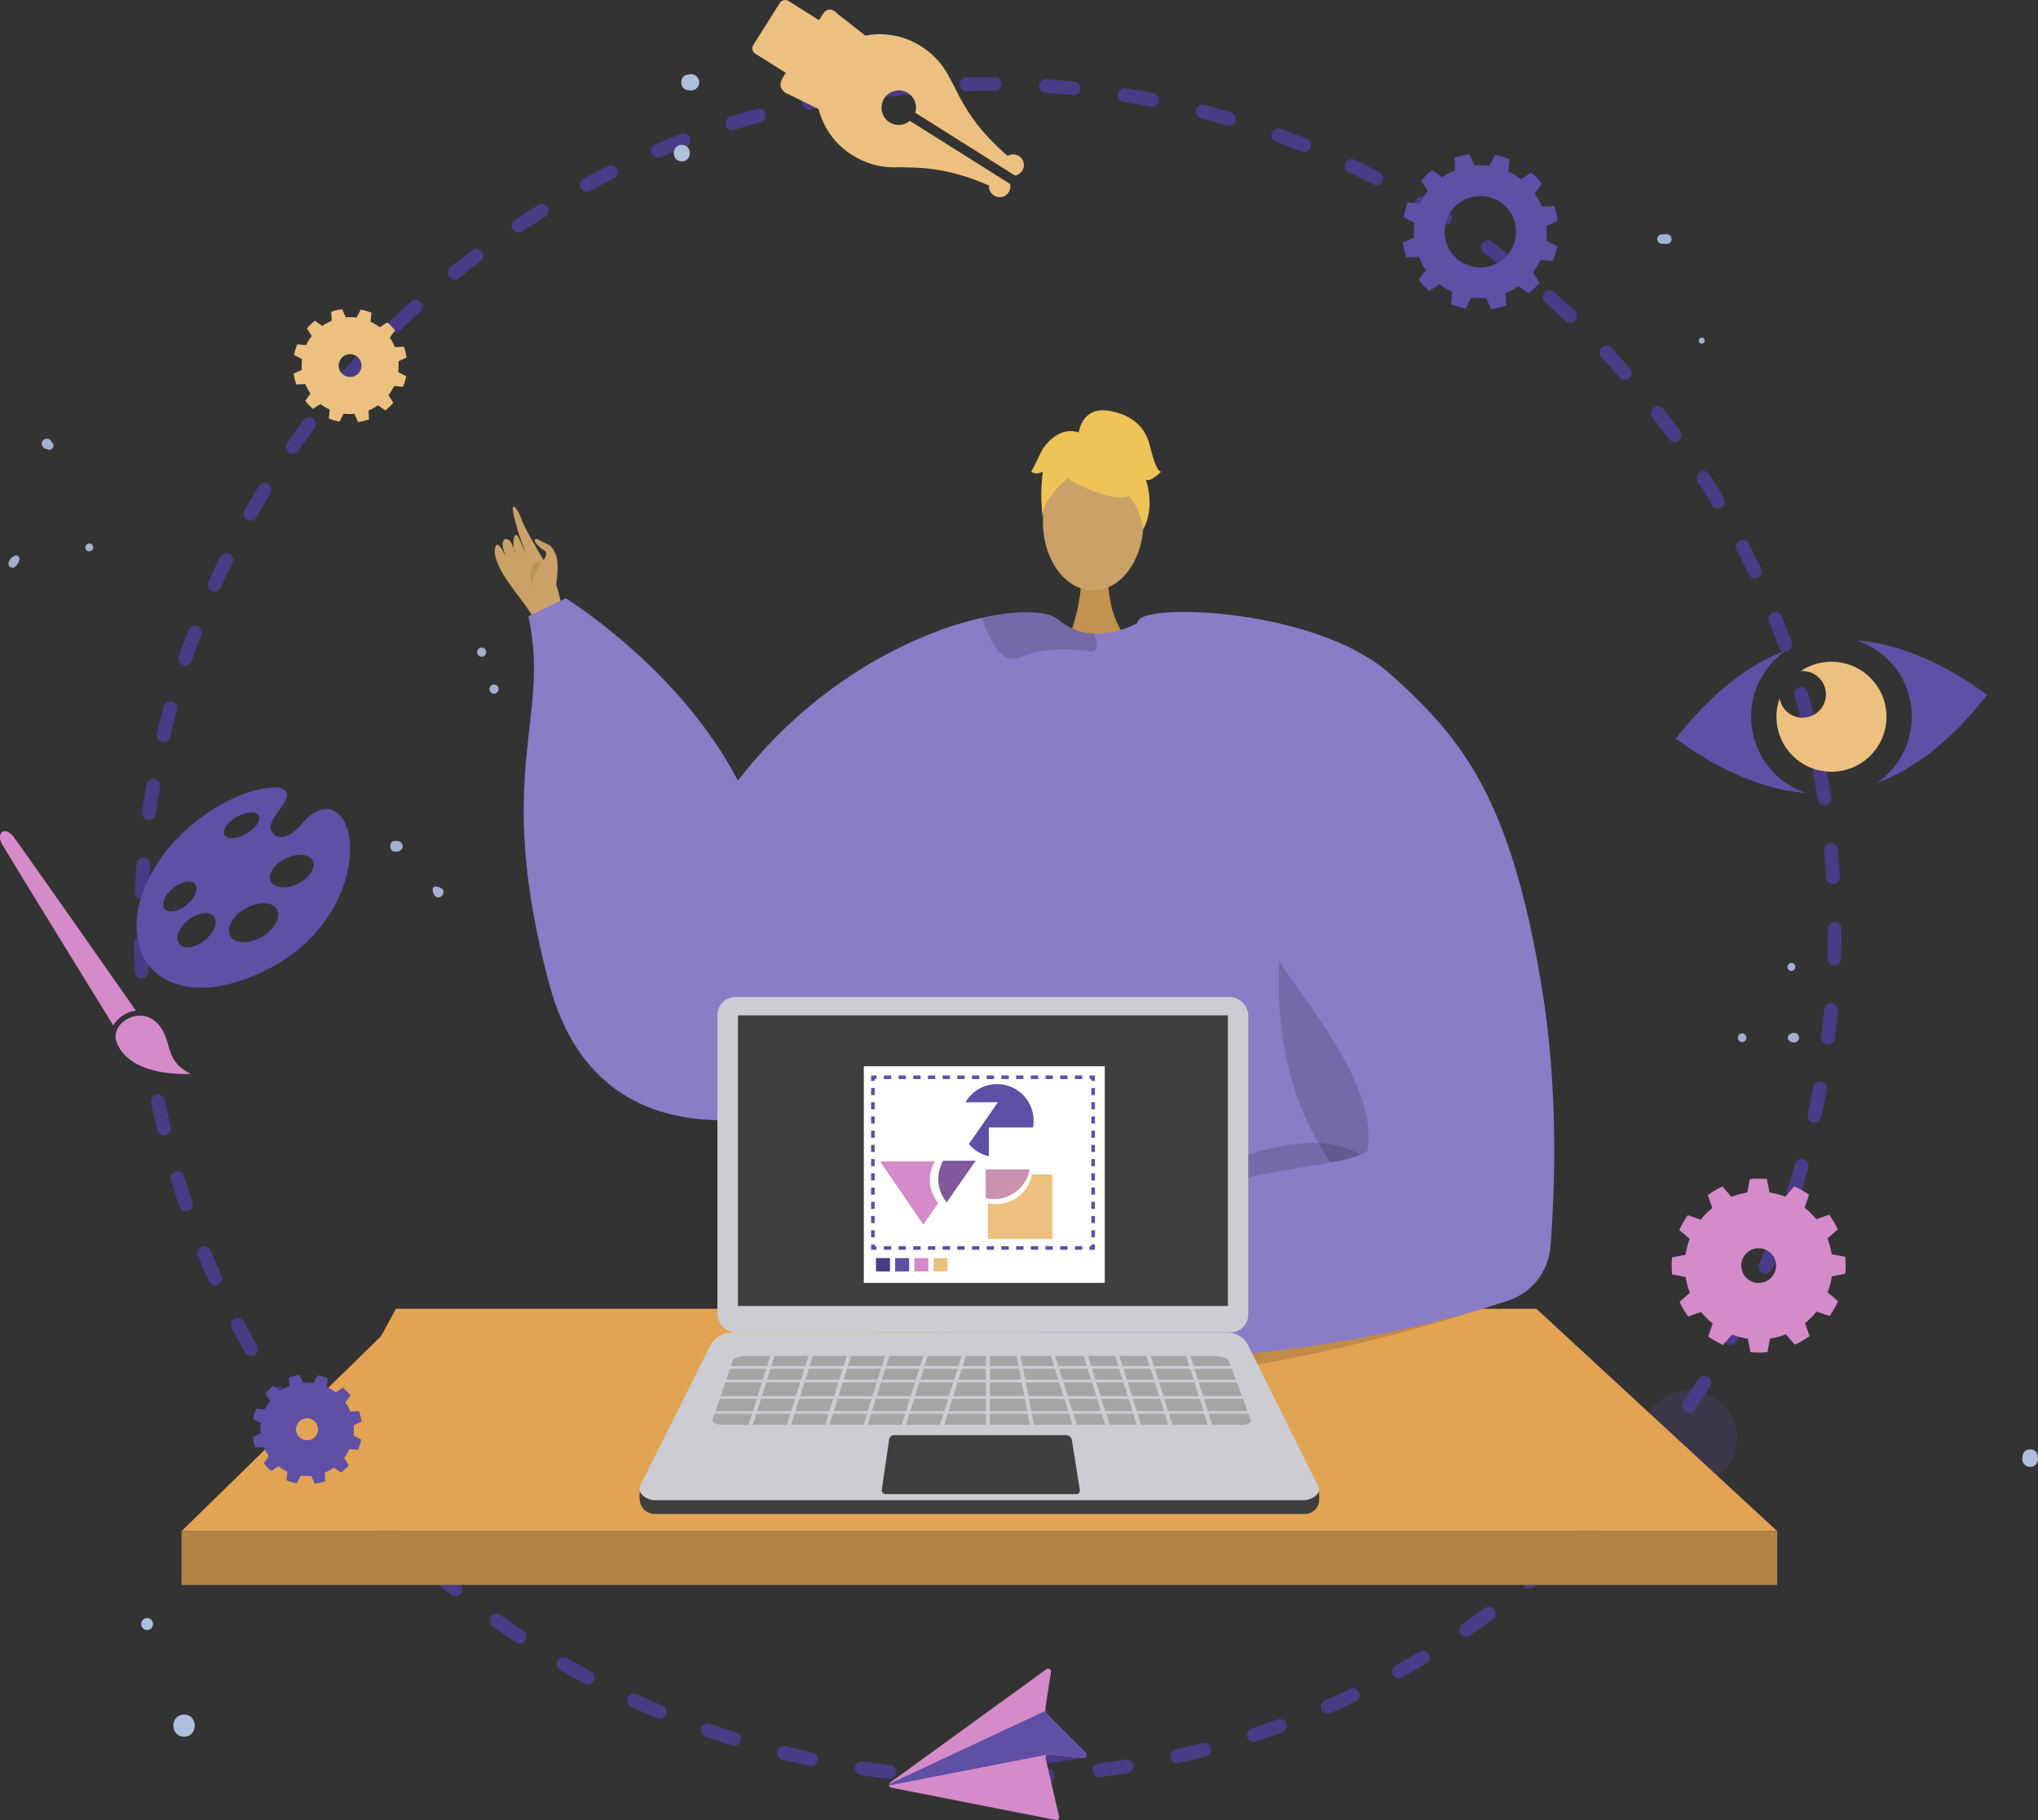<svg xmlns="http://www.w3.org/2000/svg" width="491.726" height="439.22" viewBox="0 0 491.726 439.22"><rect x="0" y="0" width="491.726" height="439.22" fill="#333333" stroke="none"/><defs><style>.a,.d,.g{fill:#5f4fa7;}.a{opacity:0.2;}.b{fill:#493b86;}.c,.f{fill:#d58bca;}.c,.d,.e,.h,.i{fill-rule:evenodd;}.e,.x{fill:#ecc180;}.h,.k{fill:#caa267;}.i{fill:#b8945b;}.j{fill:#c2934e;}.l{fill:#8a7cc7;}.m{opacity:0.15;}.n{fill:#eec459;}.o{fill:#e2a353;}.p{fill:#b38343;}.q{fill:#b15328;}.r{fill:#e7e7e7;}.s{fill:#8c929e;}.t{fill:#3f3f3f;}.u{fill:#cccdd2;}.v{fill:#a5a5a5;}.w{fill:#fff;}.y{fill:#cb92af;}.z{fill:#7f599c;}.aa{fill:#a5afd2;}.ab{fill:#afbedc;}</style></defs><g transform="translate(-451.967 470.379)"><circle class="a" cx="11.589" cy="11.589" r="11.589" transform="translate(843.078 -123.229) rotate(-45)"/><path class="b" d="M683.262-41.137h-.038q-3.37-.078-6.711-.26a1.66,1.66,0,0,1-1.569-1.748,1.632,1.632,0,0,1,1.749-1.567q3.289.176,6.605.252a1.663,1.663,0,0,1,1.623,1.7A1.661,1.661,0,0,1,683.262-41.137Zm12.493-.094a1.662,1.662,0,0,1-1.659-1.6,1.659,1.659,0,0,1,1.6-1.722q3.318-.128,6.6-.357a1.692,1.692,0,0,1,1.773,1.542,1.663,1.663,0,0,1-1.543,1.773q-3.336.231-6.707.36C695.8-41.231,695.775-41.231,695.755-41.231Zm-31.6-1.222a1.475,1.475,0,0,1-.194-.012q-3.346-.387-6.659-.88a1.663,1.663,0,0,1-1.4-1.889,1.666,1.666,0,0,1,1.889-1.4q3.26.487,6.552.868a1.661,1.661,0,0,1,1.459,1.841A1.662,1.662,0,0,1,664.158-42.453Zm50.678-.388a1.659,1.659,0,0,1-1.645-1.445,1.66,1.66,0,0,1,1.431-1.863q3.289-.432,6.538-.969a1.647,1.647,0,0,1,1.909,1.368,1.661,1.661,0,0,1-1.368,1.91q-3.305.545-6.648.985A1.665,1.665,0,0,1,714.836-42.841Zm-69.577-2.707a1.722,1.722,0,0,1-.346-.036c-2.173-.463-4.376-.969-6.549-1.506A1.661,1.661,0,0,1,637.15-49.1a1.666,1.666,0,0,1,2.011-1.214c2.137.53,4.3,1.028,6.44,1.48a1.662,1.662,0,0,1,1.28,1.972A1.663,1.663,0,0,1,645.259-45.548Zm88.428-.678a1.663,1.663,0,0,1-1.618-1.29,1.661,1.661,0,0,1,1.248-1.99q3.228-.743,6.419-1.581a1.663,1.663,0,0,1,2.03,1.183,1.662,1.662,0,0,1-1.183,2.03q-3.242.854-6.522,1.606A1.645,1.645,0,0,1,733.687-46.227ZM626.732-50.409a1.625,1.625,0,0,1-.5-.077q-3.221-1.01-6.4-2.124a1.658,1.658,0,0,1-1.018-2.115,1.658,1.658,0,0,1,2.117-1.019q3.123,1.094,6.294,2.088a1.662,1.662,0,0,1,1.087,2.084A1.66,1.66,0,0,1,626.732-50.409Zm125.4-.962a1.661,1.661,0,0,1-1.577-1.139,1.66,1.66,0,0,1,1.055-2.1q3.143-1.042,6.24-2.18a1.664,1.664,0,0,1,2.133.986A1.662,1.662,0,0,1,759-53.67q-3.148,1.158-6.343,2.214A1.669,1.669,0,0,1,752.134-51.372Zm-143.426-5.64a1.669,1.669,0,0,1-.643-.129c-2.076-.875-4.15-1.788-6.165-2.716a1.663,1.663,0,0,1-.813-2.2,1.664,1.664,0,0,1,2.2-.813c1.981.914,4.022,1.812,6.063,2.671a1.663,1.663,0,0,1,.888,2.176A1.66,1.66,0,0,1,608.708-57.011Zm161.286-1.217a1.661,1.661,0,0,1-1.523-.992,1.664,1.664,0,0,1,.853-2.191q3.025-1.327,5.994-2.748a1.662,1.662,0,0,1,2.215.782,1.661,1.661,0,0,1-.782,2.215q-3.017,1.445-6.091,2.795A1.68,1.68,0,0,1,769.994-58.228ZM591.4-65.279a1.64,1.64,0,0,1-.783-.2c-1.958-1.049-3.935-2.153-5.877-3.28a1.662,1.662,0,0,1-.6-2.271,1.662,1.662,0,0,1,2.27-.6c1.91,1.11,3.856,2.195,5.78,3.229a1.659,1.659,0,0,1,.678,2.248A1.663,1.663,0,0,1,591.4-65.279Zm195.727-1.447a1.66,1.66,0,0,1-1.454-.853,1.663,1.663,0,0,1,.644-2.261q2.886-1.607,5.712-3.3a1.659,1.659,0,0,1,2.28.572,1.66,1.66,0,0,1-.57,2.278q-2.875,1.723-5.807,3.357A1.666,1.666,0,0,1,787.123-66.726ZM574.95-75.134a1.653,1.653,0,0,1-.918-.277c-1.875-1.247-3.738-2.529-5.541-3.815a1.661,1.661,0,0,1-.386-2.318,1.66,1.66,0,0,1,2.317-.388q2.692,1.922,5.449,3.752a1.663,1.663,0,0,1,.465,2.3A1.662,1.662,0,0,1,574.95-75.134ZM803.388-76.8a1.655,1.655,0,0,1-1.371-.72,1.661,1.661,0,0,1,.428-2.31q2.728-1.872,5.386-3.824a1.658,1.658,0,0,1,2.321.355,1.66,1.66,0,0,1-.355,2.322q-2.7,1.985-5.471,3.885A1.65,1.65,0,0,1,803.388-76.8ZM559.5-86.478a1.657,1.657,0,0,1-1.044-.37q-2.615-2.115-5.157-4.311a1.661,1.661,0,0,1-.17-2.343,1.659,1.659,0,0,1,2.343-.171q2.5,2.161,5.074,4.242a1.663,1.663,0,0,1,.247,2.337A1.657,1.657,0,0,1,559.5-86.478Zm259.146-1.872a1.657,1.657,0,0,1-1.279-.6,1.661,1.661,0,0,1,.215-2.339q2.54-2.118,5.007-4.311a1.66,1.66,0,0,1,2.346.137,1.662,1.662,0,0,1-.136,2.346q-2.509,2.231-5.092,4.382A1.652,1.652,0,0,1,818.649-88.351ZM545.187-99.211a1.659,1.659,0,0,1-1.161-.472c-1.6-1.564-3.194-3.17-4.731-4.772a1.661,1.661,0,0,1,.049-2.349,1.665,1.665,0,0,1,2.349.049q2.289,2.388,4.654,4.694a1.661,1.661,0,0,1,.029,2.349A1.658,1.658,0,0,1,545.187-99.211Zm287.587-2.068a1.653,1.653,0,0,1-1.171-.483,1.659,1.659,0,0,1-.007-2.349q2.331-2.344,4.586-4.762a1.665,1.665,0,0,1,2.349-.081,1.663,1.663,0,0,1,.082,2.349q-2.294,2.456-4.662,4.836A1.66,1.66,0,0,1,832.774-101.279ZM532.124-113.213a1.662,1.662,0,0,1-1.267-.586q-2.173-2.559-4.263-5.189a1.66,1.66,0,0,1,.266-2.334,1.661,1.661,0,0,1,2.334.267q2.058,2.587,4.195,5.1a1.663,1.663,0,0,1-.191,2.344A1.659,1.659,0,0,1,532.124-113.213Zm313.516-2.256a1.661,1.661,0,0,1-1.056-.38,1.662,1.662,0,0,1-.223-2.339q2.1-2.551,4.126-5.17a1.661,1.661,0,0,1,2.33-.3,1.661,1.661,0,0,1,.3,2.33q-2.055,2.663-4.195,5.257A1.658,1.658,0,0,1,845.64-115.469ZM520.424-128.364a1.658,1.658,0,0,1-1.361-.706q-1.925-2.749-3.76-5.559a1.661,1.661,0,0,1,.483-2.3,1.659,1.659,0,0,1,2.3.482q1.805,2.768,3.7,5.468a1.663,1.663,0,0,1-.407,2.315A1.656,1.656,0,0,1,520.424-128.364Zm336.708-2.445a1.639,1.639,0,0,1-.931-.287,1.66,1.66,0,0,1-.442-2.307q1.86-2.737,3.628-5.535a1.656,1.656,0,0,1,2.291-.517,1.659,1.659,0,0,1,.516,2.291q-1.8,2.846-3.686,5.627A1.66,1.66,0,0,1,857.132-130.809ZM510.2-144.533a1.659,1.659,0,0,1-1.445-.84q-1.657-2.911-3.22-5.882a1.661,1.661,0,0,1,.7-2.245,1.663,1.663,0,0,1,2.243.7q1.539,2.92,3.168,5.787a1.659,1.659,0,0,1-.622,2.265A1.649,1.649,0,0,1,510.2-144.533Zm356.949-2.625a1.652,1.652,0,0,1-.8-.206,1.659,1.659,0,0,1-.656-2.255q1.592-2.9,3.094-5.856a1.663,1.663,0,0,1,2.234-.728,1.662,1.662,0,0,1,.728,2.234q-1.526,3-3.145,5.949A1.661,1.661,0,0,1,867.144-147.158ZM501.53-161.579a1.659,1.659,0,0,1-1.515-.978q-1.374-3.051-2.652-6.152a1.662,1.662,0,0,1,.9-2.169,1.664,1.664,0,0,1,2.169.9q1.255,3.051,2.608,6.052a1.663,1.663,0,0,1-.832,2.2A1.668,1.668,0,0,1,501.53-161.579Zm374.049-2.8a1.68,1.68,0,0,1-.658-.136,1.664,1.664,0,0,1-.865-2.186c.865-2,1.716-4.055,2.531-6.123a1.665,1.665,0,0,1,2.154-.937,1.662,1.662,0,0,1,.938,2.155c-.829,2.1-1.7,4.2-2.574,6.227A1.667,1.667,0,0,1,875.579-164.382ZM494.5-179.373a1.661,1.661,0,0,1-1.572-1.125q-1.084-3.173-2.067-6.393a1.661,1.661,0,0,1,1.1-2.073,1.661,1.661,0,0,1,2.074,1.1q.966,3.166,2.032,6.288a1.662,1.662,0,0,1-1.035,2.11A1.67,1.67,0,0,1,494.5-179.373Zm387.861-2.966a1.667,1.667,0,0,1-.513-.081,1.661,1.661,0,0,1-1.067-2.094q1.019-3.137,1.935-6.319a1.663,1.663,0,0,1,2.057-1.136,1.661,1.661,0,0,1,1.136,2.058c-.618,2.144-1.281,4.307-1.967,6.423A1.664,1.664,0,0,1,882.36-182.339ZM489.172-197.77a1.661,1.661,0,0,1-1.614-1.275q-.78-3.262-1.454-6.559a1.66,1.66,0,0,1,1.294-1.961,1.655,1.655,0,0,1,1.96,1.293q.665,3.245,1.431,6.454a1.661,1.661,0,0,1-1.23,2A1.711,1.711,0,0,1,489.172-197.77ZM887.4-200.814a1.62,1.62,0,0,1-.364-.041,1.659,1.659,0,0,1-1.259-1.982c.477-2.135.925-4.312,1.332-6.473a1.664,1.664,0,0,1,1.939-1.326,1.662,1.662,0,0,1,1.326,1.94c-.414,2.2-.87,4.41-1.355,6.581A1.661,1.661,0,0,1,887.4-200.814ZM485.6-216.585a1.662,1.662,0,0,1-1.643-1.429q-.468-3.317-.83-6.666a1.66,1.66,0,0,1,1.473-1.83,1.659,1.659,0,0,1,1.83,1.473q.356,3.3.818,6.558a1.662,1.662,0,0,1-1.413,1.878A1.727,1.727,0,0,1,485.6-216.585Zm405.077-3.1a1.732,1.732,0,0,1-.209-.013,1.662,1.662,0,0,1-1.44-1.857q.413-3.268.718-6.569a1.656,1.656,0,0,1,1.809-1.5,1.662,1.662,0,0,1,1.5,1.808c-.208,2.227-.453,4.474-.732,6.68A1.661,1.661,0,0,1,890.679-219.682ZM483.814-235.651a1.662,1.662,0,0,1-1.658-1.583q-.159-3.344-.209-6.715a1.662,1.662,0,0,1,1.636-1.686A1.632,1.632,0,0,1,485.27-244q.049,3.317.2,6.607a1.662,1.662,0,0,1-1.581,1.739Zm408.367-3.122h-.055a1.66,1.66,0,0,1-1.606-1.714q.105-3.292.106-6.61v-.436a1.661,1.661,0,0,1,1.661-1.661,1.661,1.661,0,0,1,1.662,1.661v.436q0,3.372-.109,6.716A1.66,1.66,0,0,1,892.181-238.774ZM483.8-254.8h-.077a1.662,1.662,0,0,1-1.584-1.735q.152-3.367.411-6.7a1.671,1.671,0,0,1,1.785-1.528,1.663,1.663,0,0,1,1.528,1.785q-.254,3.284-.406,6.6A1.661,1.661,0,0,1,483.8-254.8Zm408.087-3.556a1.662,1.662,0,0,1-1.657-1.557q-.207-3.31-.518-6.59a1.66,1.66,0,0,1,1.5-1.811,1.657,1.657,0,0,1,1.811,1.5q.315,3.333.526,6.7a1.662,1.662,0,0,1-1.554,1.762C891.953-258.362,891.919-258.361,891.884-258.361ZM485.549-273.875a1.547,1.547,0,0,1-.232-.016,1.66,1.66,0,0,1-1.415-1.875q.464-3.338,1.034-6.636a1.649,1.649,0,0,1,1.919-1.355,1.66,1.66,0,0,1,1.355,1.919q-.56,3.247-1.017,6.532A1.662,1.662,0,0,1,485.549-273.875ZM889.8-277.4a1.663,1.663,0,0,1-1.641-1.4q-.514-3.273-1.133-6.511a1.661,1.661,0,0,1,1.32-1.944,1.659,1.659,0,0,1,1.944,1.32q.629,3.292,1.152,6.618a1.663,1.663,0,0,1-1.384,1.9A1.628,1.628,0,0,1,889.8-277.4ZM489.079-292.7a1.679,1.679,0,0,1-.384-.044,1.661,1.661,0,0,1-1.234-2c.512-2.167,1.07-4.357,1.656-6.511a1.657,1.657,0,0,1,2.039-1.168,1.661,1.661,0,0,1,1.167,2.04q-.866,3.182-1.628,6.406A1.662,1.662,0,0,1,489.079-292.7Zm396.865-3.457a1.662,1.662,0,0,1-1.608-1.251q-.82-3.208-1.741-6.377a1.66,1.66,0,0,1,1.13-2.059,1.656,1.656,0,0,1,2.059,1.133q.935,3.218,1.77,6.48a1.661,1.661,0,0,1-1.2,2.021A1.657,1.657,0,0,1,885.944-296.155Zm-391.579-14.95a1.651,1.651,0,0,1-.534-.09,1.66,1.66,0,0,1-1.039-2.106q1.084-3.2,2.268-6.345a1.661,1.661,0,0,1,2.14-.971,1.661,1.661,0,0,1,.97,2.14q-1.163,3.1-2.233,6.244A1.662,1.662,0,0,1,494.365-311.105Zm385.969-3.363a1.661,1.661,0,0,1-1.564-1.1q-1.118-3.116-2.335-6.184a1.663,1.663,0,0,1,.933-2.157,1.664,1.664,0,0,1,2.156.932c.826,2.082,1.624,4.2,2.374,6.286a1.661,1.661,0,0,1-1,2.125A1.642,1.642,0,0,1,880.333-314.468Zm-378.953-14.5a1.671,1.671,0,0,1-.678-.146,1.663,1.663,0,0,1-.837-2.2q1.38-3.076,2.856-6.1a1.663,1.663,0,0,1,2.222-.764,1.661,1.661,0,0,1,.764,2.222q-1.451,2.974-2.809,6A1.663,1.663,0,0,1,501.38-328.968Zm371.654-3.184a1.666,1.666,0,0,1-1.506-.955q-1.4-2.99-2.9-5.924a1.661,1.661,0,0,1,.726-2.235,1.659,1.659,0,0,1,2.234.725q1.521,2.982,2.948,6.018a1.661,1.661,0,0,1-.8,2.21A1.655,1.655,0,0,1,873.033-332.152ZM510.044-346.08a1.665,1.665,0,0,1-.818-.216,1.663,1.663,0,0,1-.627-2.265q1.662-2.93,3.414-5.8a1.664,1.664,0,0,1,2.284-.551,1.662,1.662,0,0,1,.552,2.284q-1.724,2.822-3.359,5.7A1.663,1.663,0,0,1,510.044-346.08Zm354.06-2.982a1.659,1.659,0,0,1-1.432-.818q-1.678-2.844-3.445-5.629a1.663,1.663,0,0,1,.512-2.293,1.662,1.662,0,0,1,2.294.513q1.8,2.828,3.5,5.721a1.661,1.661,0,0,1-.587,2.275A1.643,1.643,0,0,1,864.1-349.063ZM520.273-362.3a1.652,1.652,0,0,1-.95-.3,1.662,1.662,0,0,1-.411-2.314q1.927-2.757,3.939-5.449a1.662,1.662,0,0,1,2.325-.335,1.66,1.66,0,0,1,.336,2.324q-1.979,2.65-3.875,5.364A1.661,1.661,0,0,1,520.273-362.3Zm333.352-2.776a1.661,1.661,0,0,1-1.348-.688q-1.935-2.676-3.957-5.287a1.662,1.662,0,0,1,.3-2.331,1.662,1.662,0,0,1,2.331.3q2.055,2.653,4.022,5.374a1.661,1.661,0,0,1-.373,2.319A1.646,1.646,0,0,1,853.625-365.073Zm-321.658-12.4a1.652,1.652,0,0,1-1.073-.395,1.661,1.661,0,0,1-.193-2.342q2.173-2.563,4.427-5.055a1.663,1.663,0,0,1,2.347-.118,1.662,1.662,0,0,1,.118,2.347q-2.218,2.451-4.356,4.974A1.661,1.661,0,0,1,531.967-377.478ZM841.7-380.044a1.659,1.659,0,0,1-1.25-.566q-2.178-2.485-4.435-4.9a1.662,1.662,0,0,1,.078-2.348,1.665,1.665,0,0,1,2.349.079q2.292,2.451,4.507,4.978a1.661,1.661,0,0,1-.154,2.344A1.651,1.651,0,0,1,841.7-380.044ZM545.02-391.5a1.66,1.66,0,0,1-1.187-.5,1.661,1.661,0,0,1,.026-2.349q2.4-2.349,4.875-4.618a1.66,1.66,0,0,1,2.347.1,1.66,1.66,0,0,1-.1,2.347q-2.433,2.233-4.8,4.545A1.654,1.654,0,0,1,545.02-391.5Zm283.4-2.344a1.657,1.657,0,0,1-1.142-.455q-2.4-2.273-4.873-4.467a1.66,1.66,0,0,1-.141-2.345,1.657,1.657,0,0,1,2.344-.14q2.518,2.229,4.955,4.54a1.661,1.661,0,0,1,.064,2.349A1.653,1.653,0,0,1,828.416-393.844Zm-269.1-10.4a1.655,1.655,0,0,1-1.291-.615,1.662,1.662,0,0,1,.244-2.337q2.6-2.113,5.282-4.142a1.658,1.658,0,0,1,2.328.32,1.663,1.663,0,0,1-.32,2.328q-2.632,1.995-5.2,4.076A1.654,1.654,0,0,1,559.317-404.243ZM813.9-406.354a1.657,1.657,0,0,1-1.023-.354q-2.6-2.04-5.271-4a1.663,1.663,0,0,1-.359-2.322,1.661,1.661,0,0,1,2.322-.358q2.713,1.987,5.358,4.061a1.66,1.66,0,0,1,.283,2.332A1.659,1.659,0,0,1,813.9-406.354ZM574.73-415.59a1.66,1.66,0,0,1-1.384-.74,1.662,1.662,0,0,1,.46-2.3q2.791-1.859,5.642-3.629a1.658,1.658,0,0,1,2.288.535,1.661,1.661,0,0,1-.536,2.288q-2.8,1.741-5.55,3.571A1.652,1.652,0,0,1,574.73-415.59Zm223.556-1.871a1.651,1.651,0,0,1-.9-.263q-2.783-1.788-5.626-3.487a1.662,1.662,0,0,1-.575-2.279,1.662,1.662,0,0,1,2.278-.574q2.891,1.726,5.718,3.544a1.663,1.663,0,0,1,.5,2.3A1.661,1.661,0,0,1,798.286-417.462Zm-207.158-7.985a1.664,1.664,0,0,1-1.465-.873,1.663,1.663,0,0,1,.674-2.251q2.949-1.589,5.953-3.084a1.663,1.663,0,0,1,2.227.747,1.664,1.664,0,0,1-.747,2.228q-2.956,1.469-5.856,3.033A1.652,1.652,0,0,1,591.127-425.447Zm190.56-1.614a1.636,1.636,0,0,1-.76-.187q-2.94-1.519-5.932-2.946a1.661,1.661,0,0,1-.786-2.214,1.661,1.661,0,0,1,2.214-.785c2.014.958,4.041,1.965,6.029,2.994a1.664,1.664,0,0,1,.714,2.239A1.664,1.664,0,0,1,781.687-427.06Zm-173.323-6.656a1.661,1.661,0,0,1-1.531-1.015,1.659,1.659,0,0,1,.882-2.177q3.08-1.3,6.209-2.509a1.662,1.662,0,0,1,2.148.954,1.661,1.661,0,0,1-.954,2.147q-3.079,1.184-6.108,2.468A1.677,1.677,0,0,1,608.364-433.716Zm155.889-1.343a1.638,1.638,0,0,1-.621-.122c-2.03-.819-4.112-1.618-6.187-2.375a1.661,1.661,0,0,1-.991-2.13,1.663,1.663,0,0,1,2.13-.991c2.109.77,4.226,1.582,6.29,2.415a1.664,1.664,0,0,1,.92,2.163A1.664,1.664,0,0,1,764.253-435.059Zm-137.939-5.272a1.665,1.665,0,0,1-1.584-1.162,1.662,1.662,0,0,1,1.084-2.085q3.2-1.011,6.44-1.918a1.66,1.66,0,0,1,2.047,1.152,1.661,1.661,0,0,1-1.152,2.047q-3.189.893-6.335,1.886A1.649,1.649,0,0,1,626.314-440.331Zm119.841-1.044a1.67,1.67,0,0,1-.472-.069q-3.161-.938-6.368-1.776a1.66,1.66,0,0,1-1.187-2.027,1.664,1.664,0,0,1,2.028-1.187q3.258.851,6.471,1.806a1.661,1.661,0,0,1,1.122,2.064A1.664,1.664,0,0,1,746.155-441.375Zm-101.328-3.857a1.66,1.66,0,0,1-1.622-1.313,1.66,1.66,0,0,1,1.275-1.973q3.276-.7,6.59-1.3A1.656,1.656,0,0,1,653-448.481a1.662,1.662,0,0,1-1.34,1.931q-3.26.589-6.483,1.28A1.627,1.627,0,0,1,644.826-445.232Zm82.731-.718a1.63,1.63,0,0,1-.321-.031q-3.234-.636-6.506-1.168a1.66,1.66,0,0,1-1.374-1.907,1.658,1.658,0,0,1,1.906-1.372q3.325.54,6.614,1.185a1.662,1.662,0,0,1,1.31,1.951A1.662,1.662,0,0,1,727.558-445.95Zm-63.84-2.418a1.662,1.662,0,0,1-1.648-1.467,1.663,1.663,0,0,1,1.455-1.844q3.326-.391,6.683-.678a1.658,1.658,0,0,1,1.8,1.514,1.661,1.661,0,0,1-1.514,1.8q-3.3.28-6.576.668A1.705,1.705,0,0,1,663.718-448.368Zm44.9-.386c-.055,0-.111,0-.167-.008q-3.28-.33-6.587-.555a1.66,1.66,0,0,1-1.546-1.77,1.671,1.671,0,0,1,1.77-1.545q3.36.228,6.694.563a1.663,1.663,0,0,1,1.488,1.82A1.661,1.661,0,0,1,708.614-448.755Zm-25.792-.97a1.661,1.661,0,0,1-1.66-1.62,1.662,1.662,0,0,1,1.62-1.7q2.569-.063,5.152-.065l1.567.007a1.661,1.661,0,0,1,1.649,1.674,1.661,1.661,0,0,1-1.662,1.648h-.013l-1.539-.005q-2.543,0-5.073.064Z" transform="translate(2.356 1.357)"/><path class="c" d="M844.8-189.308a4.2,4.2,0,0,1,5.738,1.515,4.2,4.2,0,0,1-1.515,5.738,4.2,4.2,0,0,1-5.738-1.515A4.2,4.2,0,0,1,844.8-189.308Zm-6.619-15.457a21.008,21.008,0,0,0-3.555,2.07l1.1,3.118a17.785,17.785,0,0,0-2.791,2.812l-3.126-1.077a20.944,20.944,0,0,0-2.045,3.57l2.512,2.151a17.882,17.882,0,0,0-1.012,3.829l-3.246.63a21.056,21.056,0,0,0,.015,4.115l3.251.606a17.856,17.856,0,0,0,1.04,3.822l-2.5,2.168a21.016,21.016,0,0,0,2.07,3.556l3.118-1.1a17.869,17.869,0,0,0,2.812,2.79l-1.078,3.127a21.01,21.01,0,0,0,3.57,2.044l2.15-2.512a17.909,17.909,0,0,0,3.83,1.012l.63,3.245a20.981,20.981,0,0,0,4.115-.014l.606-3.251a17.859,17.859,0,0,0,3.823-1.04l2.168,2.5a20.928,20.928,0,0,0,3.556-2.07l-1.1-3.118a17.871,17.871,0,0,0,2.79-2.812l3.127,1.078a21.017,21.017,0,0,0,2.044-3.57l-2.512-2.15a17.91,17.91,0,0,0,1.012-3.831l3.246-.629a20.99,20.99,0,0,0-.014-4.115l-3.251-.606a17.857,17.857,0,0,0-1.04-3.822l2.5-2.168a21.016,21.016,0,0,0-2.07-3.556l-3.119,1.1a17.823,17.823,0,0,0-2.811-2.79l1.079-3.127a21.061,21.061,0,0,0-3.571-2.044l-2.15,2.512a17.8,17.8,0,0,0-3.831-1.011l-.629-3.247a20.9,20.9,0,0,0-4.115.015l-.606,3.25a17.856,17.856,0,0,0-3.823,1.04Z" transform="translate(29.385 20.722)"/><path class="d" d="M778.536-423.406a8.617,8.617,0,0,1,12.176.293,8.617,8.617,0,0,1-.293,12.176,8.617,8.617,0,0,1-12.176-.293A8.617,8.617,0,0,1,778.536-423.406Zm-5.672-8.633a18.893,18.893,0,0,0-2.678,2.551l1.612,2.5a16.036,16.036,0,0,0-1.854,3.041l-2.959-.291a18.941,18.941,0,0,0-1.043,3.548l2.645,1.357a16.042,16.042,0,0,0-.085,3.56l-2.708,1.227a18.891,18.891,0,0,0,.872,3.595l2.969-.148a15.965,15.965,0,0,0,1.705,3.126l-1.731,2.417a18.9,18.9,0,0,0,2.552,2.678l2.5-1.614a15.959,15.959,0,0,0,3.04,1.855l-.291,2.959a18.913,18.913,0,0,0,3.549,1.043l1.357-2.645a16.036,16.036,0,0,0,3.559.085l1.229,2.708a18.9,18.9,0,0,0,3.595-.872l-.149-2.969a15.95,15.95,0,0,0,3.127-1.706l2.417,1.731a18.838,18.838,0,0,0,2.678-2.551l-1.614-2.5a15.991,15.991,0,0,0,1.855-3.04l2.958.291a18.839,18.839,0,0,0,1.043-3.549l-2.646-1.357a16.046,16.046,0,0,0,.086-3.56l2.707-1.227a18.889,18.889,0,0,0-.87-3.595l-2.969.148a16.027,16.027,0,0,0-1.706-3.126l1.731-2.417a18.723,18.723,0,0,0-2.552-2.677l-2.5,1.611a16.043,16.043,0,0,0-3.041-1.854l.291-2.959A18.947,18.947,0,0,0,788-435.706l-1.357,2.645a16.046,16.046,0,0,0-3.56-.085l-1.227-2.707a18.816,18.816,0,0,0-3.595.87l.148,2.969a16.027,16.027,0,0,0-3.126,1.705Z" transform="translate(24.66 2.713)"/><path class="e" d="M533.272-389.492a2.751,2.751,0,0,1-.089,3.889,2.752,2.752,0,0,1-3.889-.087,2.753,2.753,0,0,1,.088-3.89A2.753,2.753,0,0,1,533.272-389.492Zm8.84-6.581a13.731,13.731,0,0,0-1.864-1.949l-1.818,1.178a11.675,11.675,0,0,0-2.219-1.349l.209-2.157a13.714,13.714,0,0,0-2.589-.756l-.987,1.93a11.667,11.667,0,0,0-2.6-.059l-.9-1.973a13.679,13.679,0,0,0-2.62.639l.111,2.165a11.7,11.7,0,0,0-2.277,1.247l-1.765-1.26a13.726,13.726,0,0,0-1.95,1.863l1.179,1.819a11.682,11.682,0,0,0-1.349,2.22l-2.157-.209a13.777,13.777,0,0,0-.757,2.589l1.931.986a11.6,11.6,0,0,0-.059,2.6l-1.973.9a13.671,13.671,0,0,0,.639,2.62l2.165-.111a11.62,11.62,0,0,0,1.247,2.278l-1.26,1.765a13.782,13.782,0,0,0,1.863,1.949l1.82-1.179a11.7,11.7,0,0,0,2.217,1.349l-.208,2.158a13.779,13.779,0,0,0,2.589.757l.986-1.931a11.6,11.6,0,0,0,2.6.058l.9,1.974a13.767,13.767,0,0,0,2.62-.64l-.111-2.164A11.734,11.734,0,0,0,538-378.023l1.764,1.26a13.806,13.806,0,0,0,1.95-1.864l-1.178-1.818a11.7,11.7,0,0,0,1.348-2.219l2.157.208a13.684,13.684,0,0,0,.757-2.588l-1.93-.987a11.663,11.663,0,0,0,.059-2.6l1.973-.9a13.79,13.79,0,0,0-.64-2.62l-2.164.111a11.732,11.732,0,0,0-1.247-2.278Z" transform="translate(5.163 5.435)"/><g transform="translate(666.487 -67.702)"><g transform="translate(35.428 16.772)"><path class="b" d="M695.387-76.764l-9.441,1.477-2.24-3.156s2.8-3.14,3.155-3.043,4.458,2.406,5.174,2.813,3.352,1.909,3.352,1.909" transform="translate(-683.706 81.488)"/></g><path class="f" d="M650.875-68.846a.705.705,0,0,1,.273-.72L688.813-96.9a.7.7,0,0,1,.781-.03.7.7,0,0,1,.328.709l-1.337,8.541a2.114,2.114,0,0,0,.593,1.82l9.14,9.136a.7.7,0,0,1,.139.8.711.711,0,0,1-.7.4l-8.4-.791a.7.7,0,0,0-.6.237.7.7,0,0,0-.155.622l3.272,14.1a.707.707,0,0,1-.1.549.871.871,0,0,1-.08.1.7.7,0,0,1-.642.2l-39.626-7.8A.7.7,0,0,1,650.875-68.846Z" transform="translate(-650.859 97.038)"/><g transform="translate(0.002 10.161)"><path class="g" d="M650.9-69.949l37.733-17.669a2.107,2.107,0,0,0,.549,1.013l9.14,9.136a.7.7,0,0,1,.139.8.711.711,0,0,1-.7.4l-8.4-.791a.683.683,0,0,0-.169.024l-.029-.012-38.281,7.457A.708.708,0,0,1,650.9-69.949Z" transform="translate(-650.86 87.618)"/></g></g><g transform="translate(495.762 -371.371)"><g transform="translate(75.582 23.257)"><path class="h" d="M579.983-324.659c-.257-.881-1.049-11.491-3.482-15.88s-6.451-10.691-7.315-13.223c-1.016-2.98-3.316-5.806-1.5.65a61.077,61.077,0,0,0,2.673,7.809c.263.425-.251-.3-1.651-3.625-1.49-3.538-2.008,1.459-1.1,3.153,0,0,.253.182-.869-2.291-.952-2.1-3.506-1.367-1.372,2.918-.038.076-1.739-3.2-2.261-2.631-1.268,1.391.343,5.164,1.842,7.532,2.924,4.617,7.19,9.007,8.346,12.973Z" transform="translate(-562.647 357.021)"/><path class="h" d="M576.759-338.846s.85-5.012-.108-7.234c-1.131-2.621-1.612-2.129-4.078-3.475-1.4-.866-1.718.656,1.663,2.773.6,1.948-1.65,2.511-1.553,3.862s1.033,4.954,1.886,5.432S576.759-338.846,576.759-338.846Z" transform="translate(-561.946 357.589)"/><path class="i" d="M573.3-344.548s-2.105,3.064-2.155,5.273S569.194-345.8,573.3-344.548Z" transform="translate(-562.018 357.992)"/></g><g transform="translate(82.558)"><path class="j" d="M700.644-342.093s-1.007,11.246,5.929,17.465-15.987,0-15.987,0,4.266-10.772,3.309-17.465S700.644-342.093,700.644-342.093Z" transform="translate(-559.57 381.217)"/><ellipse class="k" cx="12.128" cy="16.547" rx="12.128" ry="16.547" transform="translate(125.287 10.391)"/><path class="l" d="M604.951-271.5c18.36-38.4,51.126-55.925,72.046-60.577,9.056-2.018,15.891-1.621,18.387.534a13.562,13.562,0,0,0,8.466,3.289,18.355,18.355,0,0,0,4.753-.433,23.63,23.63,0,0,0,5.039-1.714c.774-.359,1.225-.617,1.225-.617a49.142,49.142,0,0,1,12.8.765c47.33,9.267,55.565,88.627,55.142,95.453-.259,4.062-4.459,22.468-9.709,38.828-4.3,13.43-9.323,25.489-13.45,27.156-9.156,3.684-78.291,8.742-92.505,1.962-.331-.248-.69-.516-1.031-.81-5.334-4.339-11.119-12.906-14.187-20.93,0-.009-8.171-23.038-9.839-27.727-.018-.046-.027-.083-.045-.121-.056-.183-.12-.359-.184-.524-.018-.065-.046-.12-.065-.184" transform="translate(-566.299 382.135)"/><path class="m" d="M639.116-224.388c.019.065.046.12.065.184.065.165.129.341.184.524.018.038.028.074.046.121,1.667,4.689,9.838,27.718,9.838,27.727,3.067,8.024,8.853,16.591,14.187,20.93-3.621-13.109-14.9-51.107-14.472-66.418C646.808-226.563,639.116-224.4,639.116-224.388Z" transform="translate(-563.614 389.37)"/><path class="m" d="M742.025-276.521s-22.911,68.393,40.655,97.439l1.292.86-.329-16.087s-29.952-41.8-30.065-42.872S742.025-276.521,742.025-276.521Z" transform="translate(-555.844 386.604)"/><path class="m" d="M699.4-325.54c.038,1.1-.543,1.814-2.3,1.575-5.49-.746-11.69-.589-16.194,1.474a3.827,3.827,0,0,1-3.7-.157c-2.883-1.685-4.67-6.715-5.38-8.945a1.535,1.535,0,0,1-.073-.487c9.056-2.018,15.891-1.621,18.387.534a13.562,13.562,0,0,0,8.466,3.289A7.471,7.471,0,0,1,699.4-325.54Z" transform="translate(-561.05 382.135)"/><g transform="translate(122.482)"><g transform="translate(2.56 4.614)"><path class="n" d="M692.614-361.479s21,11.641,14.765-7.05C703.067-381.46,678.3-369.812,692.614-361.479Z" transform="translate(-684.799 374.306)"/><path class="n" d="M695.906-366.006s-11.748,6.97-10.614,13.962c0,0-2.591-20.876,9.09-21.4s16.2.6,15.166,22.678C709.548-350.766,706.154-368.327,695.906-366.006Z" transform="translate(-685.047 374.367)"/></g><path class="n" d="M693.23-372.911s.59-6.5,7.039-5.584,9.211,4.606,10.132,8.291,1.843,6.448,2.764,6.448c0,0-2.764,2.763-3.685,1.842,0,0,2.391,6.626-.646,12.064,0,0-1.2-8.378-5.8-9.3S693.23-372.911,693.23-372.911Z" transform="translate(-681.845 378.584)"/><path class="n" d="M694.649-373.334s-4.605-2.763-9.212,3.686l-2.763,5.527s.921.921,2.763,0c0,0-.839,6.491.041,10.154l2.723-11.075Z" transform="translate(-682.674 378.95)"/></g><path class="m" d="M767.023-207.457s-11.85-24.852-72.6,17.865,57.021-10.481,57.021-10.481Z" transform="translate(-560.637 391.466)"/><path class="l" d="M644.912-216.078s-56.073,23.788-69.678-27.516.547-63.607-4.986-88.58l9.02-4.343s33.947,20.93,45.568,53.243S644.912-216.078,644.912-216.078Z" transform="translate(-569.115 381.889)"/></g><path class="o" d="M492.571-123.886H877.585l-58.123-53.671H544.316l-3.61,6.623Z" transform="translate(-492.571 394.38)"/><path class="m" d="M640.509-177.557c4.869,5.083,17.541,13.877,48.279,16.726,44.145,4.086,106.022-16.726,106.022-16.726Z" transform="translate(-480.947 394.38)"/><g transform="translate(178.57 48.677)"><g transform="translate(0 161.597)"><path class="h" d="M694.945-171.532c-.873-.293-10.089-5.812-15.086-6.273s-12.469-.671-15.049-1.4c-3.034-.862-3.8.343-.3,1.677a49.23,49.23,0,0,0,7.958,2.254c.5.02-2.756-.417-6.294-1.151-3.762-.78-7.842-1.84-8.029-1.17-.362,1.3,10.473,4.222,12.382,4.428a48.12,48.12,0,0,1-5.033-.609c-2.271-.4-4.874-1.208-5.386-.737-.806.743,4.933,2.994,9.677,3.652.082.153-1.45.394-7.031-.766-.561-.116-1.989.128-.152.978,3.866,1.787,5.4,2.841,11,3.016,5.463.17,11.493-.953,15.423.363Z" transform="translate(-658.132 183.954)"/><path class="h" d="M681.446-176.988s-4.23-4.443-8.979-5.176c-2.824-.435-2.757-1.147-3.239-1.358-1.6-.7-.051,2.263,2.347,3.023,1.949.618,3.038,3.949,4.21,4.655s4.678,2,5.552,1.545S681.446-176.988,681.446-176.988Z" transform="translate(-657.311 183.629)"/></g><path class="l" d="M769.175-318.479c17.352,15.525,29.358,29.945,36.848,77.379,3.8,24.066,2.81,48.132,1.821,60.823a15,15,0,0,1-10.3,13.039c-54.365,17.931-112.395,14.35-112.395,14.35-3.114-1.158.244-12.422.244-12.422,27.814-37.748,67.565-31.4,78.26-38.022,3.336-19.568-23.544-44.053-26.714-56.192-8.3-31.831-35.627-59.377-28.557-71.853C710.82-335.691,751.673-334.139,769.175-318.479Z" transform="translate(-656.113 333.453)"/></g><rect class="p" width="385.013" height="12.98" transform="translate(0 270.494)"/><g transform="translate(110.518 141.606)"><g transform="translate(143.254 50.16)"><path class="q" d="M728.841-199.148h0a.471.471,0,0,0,.278-.6l-.382-1.038-.882.325.383,1.038A.47.47,0,0,0,728.841-199.148Z" transform="translate(-727.855 200.789)"/></g><g transform="translate(138.347 51.961)"><path class="q" d="M724.286-197.471h0a.47.47,0,0,0,.278-.6l-.382-1.038c-.026-.07-.878.334-.878.334l.379,1.028A.47.47,0,0,0,724.286-197.471Z" transform="translate(-723.305 199.12)"/></g><g transform="translate(143.284 49.551)"><path class="r" d="M728.934-199.307h0a.473.473,0,0,0,.278-.6l-.418-1.136a.471.471,0,0,0-.6-.278h0a.471.471,0,0,0-.278.6l.419,1.136A.471.471,0,0,0,728.934-199.307Z" transform="translate(-727.883 201.354)"/></g><g transform="translate(138.382 51.356)"><path class="r" d="M724.389-197.634h0a.47.47,0,0,0,.278-.6l-.418-1.136a.47.47,0,0,0-.6-.278h0a.471.471,0,0,0-.278.6l.419,1.136A.47.47,0,0,0,724.389-197.634Z" transform="translate(-723.338 199.68)"/></g><g transform="translate(142.627 62.437)"><rect class="s" width="3.079" height="1.996" transform="translate(0 1.064) rotate(-20.217)"/></g><g transform="translate(141.31 59.136)"><rect class="s" width="3.079" height="1.996" transform="translate(0 1.064) rotate(-20.217)"/></g><g transform="translate(0 84.31)"><path class="t" d="M598.846-128.694H755.259a3.477,3.477,0,0,0,3.757-3.427v-2.344L741.894-166.1a5.449,5.449,0,0,0-4.881-3.025H617.319c-2.234,0-7.159,4.4-8.157,6.4l-14.124,28.794v1.033C595-129.9,596.942-128.694,598.846-128.694Z" transform="translate(-595.038 169.127)"/></g><g transform="translate(0 80.998)"><path class="u" d="M598.833-131.765H755.245c1.737,0,4.6-1.523,3.522-3.4L741.88-169.172A5.448,5.448,0,0,0,737-172.2H617.305a5.893,5.893,0,0,0-5.273,3.261L595.316-135.49C594.145-133.357,596.928-131.765,598.833-131.765Z" transform="translate(-595.038 172.198)"/></g><g transform="translate(18.779)"><rect class="u" width="128.089" height="80.939" rx="4.342"/></g><g transform="translate(23.743 4.415)"><rect class="t" width="118.208" height="70.134"/></g><g transform="translate(58.429 105.721)"><path class="t" d="M650.111-135.038H696.2a.83.83,0,0,0,.82-.962l-1.943-12.14a1.35,1.35,0,0,0-1.333-1.136H652.173A1.185,1.185,0,0,0,651-148.261l-1.782,12.207A.9.9,0,0,0,650.111-135.038Z" transform="translate(-649.21 149.276)"/></g><g transform="translate(17.592 86.594)"><path class="v" d="M613.794-150.387H739.017c1.389,0,2.449-.534,2.229-1.124l-5.281-14.171c-.285-.765-1.82-1.327-3.622-1.327H619.4c-1.6,0-2.959.5-3.189,1.184l-4.841,14.252C611.18-150.944,612.319-150.387,613.794-150.387Z" transform="translate(-611.348 167.009)"/></g><g transform="translate(17.263 83.43)"><g transform="translate(0 5.606)"><rect class="u" width="130.587" height="0.66" transform="translate(130.587 0.66) rotate(-180)"/></g><g transform="translate(0 8.904)"><rect class="u" width="130.587" height="0.66" transform="translate(130.587 0.66) rotate(-180)"/></g><g transform="translate(0 12.861)"><rect class="u" width="130.587" height="0.66" transform="translate(130.587 0.66) rotate(-180)"/></g><g transform="translate(0 16.488)"><rect class="u" width="130.587" height="0.66" transform="translate(130.587 0.66) rotate(-180)"/></g><g transform="translate(113.828 0.352)"><rect class="u" width="0.989" height="21.764" transform="translate(7.466 20.764) rotate(162.561)"/></g><g transform="translate(104.265 0.352)"><rect class="u" width="0.989" height="21.764" transform="translate(7.466 20.764) rotate(162.561)"/></g><g transform="translate(96.68 0.352)"><rect class="u" width="0.989" height="21.764" transform="translate(7.466 20.764) rotate(162.561)"/></g><g transform="translate(89.095 0.352)"><rect class="u" width="0.989" height="21.764" transform="translate(7.466 20.764) rotate(162.561)"/></g><g transform="translate(81.181 0.352)"><rect class="u" width="0.989" height="21.764" transform="translate(7.466 20.764) rotate(162.561)"/></g><g transform="translate(73.123 0.105)"><rect class="u" width="0.989" height="21.764" transform="translate(5.116 21.366) rotate(169.022)"/></g><g transform="translate(66.283 0)"><rect class="u" width="0.989" height="21.764" transform="translate(0.989 21.764) rotate(-180)"/></g><g transform="translate(8.633 0.352)"><rect class="u" width="0.989" height="21.764" transform="translate(0.944 21.061) rotate(-162.561)"/></g><g transform="translate(17.866 0.352)"><rect class="u" width="0.989" height="21.764" transform="translate(0.944 21.061) rotate(-162.561)"/></g><g transform="translate(27.1 0.352)"><rect class="u" width="0.989" height="21.764" transform="translate(0.944 21.061) rotate(-162.561)"/></g><g transform="translate(36.333 0.352)"><rect class="u" width="0.989" height="21.764" transform="translate(0.944 21.061) rotate(-162.561)"/></g><g transform="translate(45.567 0.352)"><rect class="u" width="0.989" height="21.764" transform="translate(0.944 21.061) rotate(-162.561)"/></g><g transform="translate(54.8 0.352)"><rect class="u" width="0.989" height="21.764" transform="translate(0.944 21.061) rotate(-162.561)"/></g></g></g><rect class="w" width="58.14" height="52.27" transform="translate(164.622 158.307)"/><g transform="translate(167.558 204.602)"><rect class="g" width="3.384" height="3.214" transform="translate(4.628)"/><rect class="f" width="3.384" height="3.214" transform="translate(9.255)"/><rect class="b" width="3.384" height="3.214"/><rect class="x" width="3.384" height="3.214" transform="translate(13.883)"/></g><g transform="translate(168.541 162.613)"><path class="x" d="M674.919-200.437a8.8,8.8,0,0,1-1.979-.232v8.632h15.575v-15.575h-4.933A8.82,8.82,0,0,1,674.919-200.437Z" transform="translate(-646.939 229.406)"/><path class="g" d="M675.771-223.439l-7,10.071a8.808,8.808,0,0,0,4.809,2.96v-6.943h10.64a8.8,8.8,0,0,0,.16-1.646,8.82,8.82,0,0,0-8.821-8.821,8.807,8.807,0,0,0-7.612,4.379Z" transform="translate(-647.331 227.818)"/><path class="y" d="M672.474-201.8a8.873,8.873,0,0,0,1.98.231,8.819,8.819,0,0,0,8.661-7.174H672.474Z" transform="translate(-646.975 229.317)"/><path class="f" d="M662.067-210.531H648.833l10.435,15.281,3.622-5.21a8.784,8.784,0,0,1-2.032-5.63A8.77,8.77,0,0,1,662.067-210.531Z" transform="translate(-648.833 229.176)"/><path class="z" d="M663.074-210.689a8.763,8.763,0,0,0-1.208,4.442,8.78,8.78,0,0,0,2.031,5.629l7-10.071Z" transform="translate(-647.809 229.164)"/></g><g transform="translate(166.385 160.531)"><g transform="translate(52.712 40.774)"><path class="g" d="M697-190.649h-1.3v-.864h.432v-.432H697Z" transform="translate(-695.707 191.945)"/></g><g transform="translate(3.07 41.205)"><path class="g" d="M697.551-190.68h-1.773v-.865h1.773Zm-3.545,0h-1.773v-.865h1.773Zm-3.546,0h-1.773v-.865h1.773Zm-3.546,0h-1.773v-.865h1.773Zm-3.545,0h-1.773v-.865h1.773Zm-3.546,0h-1.773v-.865h1.773Zm-3.546,0H674.5v-.865h1.773Zm-3.545,0h-1.772v-.865h1.772Zm-3.545,0h-1.773v-.865h1.773Zm-3.546,0h-1.773v-.865h1.773Zm-3.546,0h-1.772v-.865h1.772Zm-3.545,0h-1.773v-.865h1.773Zm-3.546,0h-1.773v-.865H655Zm-3.546,0h-1.772v-.865h1.772Z" transform="translate(-649.681 191.545)"/></g><g transform="translate(0 40.774)"><path class="g" d="M648.131-190.649h-1.3v-1.3h.864v.432h.432Z" transform="translate(-646.835 191.945)"/></g><g transform="translate(0 3.013)"><path class="g" d="M647.7-190.91h-.864v-1.717h.864Zm0-3.433h-.864v-1.717h.864Zm0-3.433h-.864v-1.716h.864Zm0-3.432h-.864v-1.717h.864Zm0-3.433h-.864v-1.717h.864Zm0-3.433h-.864v-1.716h.864Zm0-3.433h-.864v-1.716h.864Zm0-3.432h-.864v-1.717h.864Zm0-3.433h-.864v-1.717h.864Zm0-3.433h-.864v-1.716h.864Zm0-3.433h-.864v-1.716h.864Z" transform="translate(-646.835 226.955)"/></g><path class="g" d="M647.7-228.452h-.864v-1.3h1.3v.864H647.7Z" transform="translate(-646.835 229.748)"/><g transform="translate(3.07 0)"><path class="g" d="M697.551-228.884h-1.773v-.864h1.773Zm-3.545,0h-1.773v-.864h1.773Zm-3.546,0h-1.773v-.864h1.773Zm-3.546,0h-1.773v-.864h1.773Zm-3.545,0h-1.773v-.864h1.773Zm-3.546,0h-1.773v-.864h1.773Zm-3.546,0H674.5v-.864h1.772Zm-3.545,0h-1.772v-.864h1.772Zm-3.545,0h-1.773v-.864h1.773Zm-3.546,0h-1.773v-.864h1.773Zm-3.546,0h-1.772v-.864h1.772Zm-3.545,0h-1.773v-.864h1.773Zm-3.546,0h-1.773v-.864H655Zm-3.546,0h-1.772v-.864h1.772Z" transform="translate(-649.681 229.748)"/></g><g transform="translate(52.712)"><path class="g" d="M697-228.452h-.864v-.432h-.432v-.864H697Z" transform="translate(-695.707 229.748)"/></g><g transform="translate(53.145 3.013)"><path class="g" d="M696.972-190.91h-.864v-1.717h.864Zm0-3.433h-.864v-1.717h.864Zm0-3.433h-.864v-1.716h.864Zm0-3.433h-.864v-1.716h.864Zm0-3.432h-.864v-1.717h.864Zm0-3.433h-.864v-1.716h.864Zm0-3.433h-.864v-1.716h.864Zm0-3.433h-.864v-1.716h.864Zm0-3.432h-.864v-1.717h.864Zm0-3.433h-.864v-1.716h.864Zm0-3.433h-.864v-1.716h.864Z" transform="translate(-696.108 226.955)"/></g></g></g><g transform="translate(633.501 -470.379)"><g transform="translate(6.79 2.307)"><path class="e" d="M635.773-444.207a18.323,18.323,0,0,0,8.148,11.105,18.659,18.659,0,0,0,11.261,2.9c4.5.163,11.146-.217,21.7,4.441a2.567,2.567,0,0,0,1.19,2.4,2.576,2.576,0,0,0,3.56-.8,2.593,2.593,0,0,0,.319-2l-24.172-15.223a4.166,4.166,0,0,1-4.894.351,4.177,4.177,0,0,1-1.306-5.752,4.174,4.174,0,0,1,5.749-1.3,4.159,4.159,0,0,1,1.744,4.738l24.088,15.17a2.546,2.546,0,0,0,1.724-1.157,2.578,2.578,0,0,0-.8-3.56,2.571,2.571,0,0,0-2.687-.025c-9.644-8.269-11.732-14.9-14.011-18.8a18.767,18.767,0,0,0-6.91-7.652,18.36,18.36,0,0,0-13.434-2.575l-6.741-5.28s-2-2.337-3.516.085-7.365,11.681-9.613,15.263c-1.956,3.128,1.52,4.163,1.52,4.163Z" transform="translate(-626.572 468.24)"/></g><path class="e" d="M636.529-465.4a1.538,1.538,0,0,1,.478,2.11l-6.375,10.127a1.534,1.534,0,0,1-2.109.476l-7.534-4.74a1.534,1.534,0,0,1-.479-2.109l6.38-10.125a1.533,1.533,0,0,1,2.105-.484Z" transform="translate(-620.276 470.379)"/></g><g transform="translate(451.967 -280.339)"><path class="d" d="M519.392-277.427c2.773-1.03,5.387-.5,5.806,1.378s-1.722,4.435-4.747,5.5-5.555.219-5.725-1.705,1.891-4.144,4.666-5.177Zm-36.066,10.788c-1.664,6.093-.781,12.3,2.8,16.143,4.113,4.415,11.43,6.066,20.543,3.221,21.319-6.663,27.966-23.6,27.338-33.333-.512-7.959-5.932-11.551-11.438-4.97-2.706,3.23-5.476,4.313-7.074,2.522s-.038-3.569,2.166-6.666c4.212-5.916-4.023-5.116-10.611-2.377a44.047,44.047,0,0,0-14.438,9.949,35.731,35.731,0,0,0-9.283,15.512Zm27.182.883c3.142-1.1,5.946-.334,6.19,1.982s-2.418,5.365-5.858,6.5-6.1-.07-6.043-2.427,2.571-4.954,5.711-6.061Zm-6.923-17.7c.086-1.441,1.963-3.247,4.247-4.172s4.231-.643,4.313.758-1.882,3.433-4.335,4.4-4.316.462-4.226-.983Zm-6.638,13.99c-.222,1.8-2.3,4.069-4.577,4.9s-3.751-.12-3.367-1.941,2.355-3.829,4.467-4.634,3.7-.125,3.477,1.672Zm4.638,7.965c-.124,2.081-2.428,4.67-5.067,5.569s-4.445-.247-4.118-2.353,2.5-4.361,4.933-5.237h0C499.773-264.4,501.708-263.583,501.585-261.505Z" transform="translate(-449.566 294.184)"/><path class="c" d="M455.053-283.281c1,1.159,23.941,33.947,29.708,42.193-.159.019-.317.046-.478.079a7.467,7.467,0,0,0-4.979,3.478c-5.3-8.6-26.275-42.6-26.944-43.98C451.086-284.13,453.149-285.49,455.053-283.281Z" transform="translate(-451.967 294.954)"/><path class="c" d="M489.067-239.743c2.3,3.906,1.042,7.809,6.894,10.665-6.2.235-15.277-1-17.868-7.577C476.138-241.615,484.993-246.666,489.067-239.743Z" transform="translate(-449.935 298.196)"/></g><g transform="translate(856.29 -315.821)"><g transform="translate(0 2.397)"><path class="g" d="M845.207-306.143a19.387,19.387,0,0,1,8.265-18.716q-14.083,5.226-26.639,21.305,16.509,11.987,31.488,13.114A19.386,19.386,0,0,1,845.207-306.143Z" transform="translate(-826.833 324.859)"/></g><g transform="translate(43.654)"><path class="g" d="M880.421-311.378a19.383,19.383,0,0,1-8.265,18.715q14.085-5.226,26.639-21.3-16.509-11.988-31.488-13.114A19.383,19.383,0,0,1,880.421-311.378Z" transform="translate(-867.307 327.081)"/></g><g transform="translate(24.3 5.136)"><path class="x" d="M860.783-322.187a13.208,13.208,0,0,0-5.564,2.133,5.626,5.626,0,0,1,6.024,4.82,5.631,5.631,0,0,1-4.791,6.363,5.627,5.627,0,0,1-6.326-4.6,13.2,13.2,0,0,0-.632,6.279,13.27,13.27,0,0,0,14.992,11.288A13.27,13.27,0,0,0,875.774-310.9,13.27,13.27,0,0,0,860.783-322.187Z" transform="translate(-849.363 322.319)"/></g></g><path class="d" d="M519.785-151.547a2.652,2.652,0,0,1,3.749.091,2.652,2.652,0,0,1-.09,3.749,2.653,2.653,0,0,1-3.75-.091A2.653,2.653,0,0,1,519.785-151.547Zm-6.334-8.532a13.223,13.223,0,0,0-1.882,1.794l1.134,1.756a11.27,11.27,0,0,0-1.3,2.137l-2.08-.2a13.224,13.224,0,0,0-.732,2.494l1.859.953a11.3,11.3,0,0,0-.061,2.5l-1.9.863a13.281,13.281,0,0,0,.612,2.527l2.087-.1a11.288,11.288,0,0,0,1.2,2.2l-1.218,1.7a13.277,13.277,0,0,0,1.794,1.882l1.755-1.134a11.277,11.277,0,0,0,2.138,1.3l-.2,2.079a13.272,13.272,0,0,0,2.495.733l.953-1.859a11.354,11.354,0,0,0,2.5.06l.863,1.9a13.324,13.324,0,0,0,2.527-.612l-.1-2.087a11.279,11.279,0,0,0,2.2-1.2l1.7,1.217a13.334,13.334,0,0,0,1.882-1.794l-1.134-1.756a11.263,11.263,0,0,0,1.3-2.137l2.081.2a13.214,13.214,0,0,0,.733-2.495l-1.859-.953a11.152,11.152,0,0,0,.059-2.5l1.9-.863a13.2,13.2,0,0,0-.613-2.526l-2.087.1a11.281,11.281,0,0,0-1.2-2.2l1.217-1.7a13.28,13.28,0,0,0-1.794-1.882l-1.756,1.134a11.269,11.269,0,0,0-2.137-1.3l.2-2.079a13.214,13.214,0,0,0-2.495-.733l-.953,1.859a11.288,11.288,0,0,0-2.5-.06l-.863-1.9a13.247,13.247,0,0,0-2.527.613l.1,2.087a11.22,11.22,0,0,0-2.2,1.2Z" transform="translate(4.441 24.172)"/><g transform="translate(453.996 -452.456)"><g transform="translate(8.017 87.931)"><path class="aa" d="M463.931-371.177c-.155-.236-.206-.238-.151,0a1.271,1.271,0,0,0-2.251-.549,1.272,1.272,0,0,0,1.2,1.98c-.24.017-.223.066.05.142a1.016,1.016,0,0,0,1.149-1.569Z" transform="translate(-461.281 372.237)"/></g><g transform="translate(0 116.124)"><path class="aa" d="M455.642-343.529a2.714,2.714,0,0,0,.865-1.707.813.813,0,0,0-1.111-.814,2.725,2.725,0,0,0-1.368,1.341,1,1,0,0,0,1.613,1.181Z" transform="translate(-453.848 346.098)"/></g><g transform="translate(18.542 113.188)"><path class="aa" d="M471.435-347.039a.983.983,0,0,0,1.16-1.584.983.983,0,0,0-1.16,1.584Z" transform="translate(-471.039 348.819)"/></g><g transform="translate(397.828 38.577)"><path class="aa" d="M823.785-415.678l1.189.053a1.2,1.2,0,0,0,1.142-.869,1.3,1.3,0,0,0,0-.63,1.194,1.194,0,0,0-1.142-.869l-1.189.053a1.132,1.132,0,0,0,0,2.263Z" transform="translate(-822.693 417.995)"/></g><g transform="translate(407.867 63.544)"><path class="aa" d="M832.712-393.374a.737.737,0,0,0,0-1.473.737.737,0,0,0,0,1.473Z" transform="translate(-832 394.847)"/></g><g transform="translate(102.346 196.006)"><path class="aa" d="M550.782-271.634a3.161,3.161,0,0,0-1.349-.4.693.693,0,0,0-.693.693,3.157,3.157,0,0,0,.4,1.349c1.011,1.7,3.355-.627,1.644-1.644Z" transform="translate(-548.738 272.035)"/></g><g transform="translate(92.138 185.007)"><path class="aa" d="M540.518-279.651l.495-.04a1.25,1.25,0,0,0,0-2.5l-.495-.039c-1.658-.133-1.661,2.71,0,2.578Z" transform="translate(-539.273 282.233)"/></g><g transform="translate(113.12 138.346)"><path class="aa" d="M559.8-323.268a1.114,1.114,0,0,0,0-2.227,1.114,1.114,0,0,0,0,2.227Z" transform="translate(-558.727 325.495)"/></g><g transform="translate(116.083 147.253)"><path class="aa" d="M562.558-314.991a1.123,1.123,0,0,0,0-2.245,1.123,1.123,0,0,0,0,2.245Z" transform="translate(-561.474 317.236)"/></g><g transform="translate(417.297 231.453)"><path class="aa" d="M841.76-237.066a1.053,1.053,0,0,0,0-2.105,1.053,1.053,0,0,0,0,2.105Z" transform="translate(-840.744 239.171)"/></g><g transform="translate(429.311 231.364)"><path class="aa" d="M853.516-239.252a1.645,1.645,0,0,0-1.508.694.855.855,0,0,0,0,.894,1.644,1.644,0,0,0,1.508.692,1.141,1.141,0,0,0,0-2.28Z" transform="translate(-851.882 239.253)"/></g><g transform="translate(429.262 214.444)"><path class="aa" d="M852.776-252.994a.974.974,0,0,0,0-1.947.974.974,0,0,0,0,1.947Z" transform="translate(-851.836 254.941)"/></g><g transform="translate(485.908 331.859)"><path class="ab" d="M904.475-144.762c-.028.157-.055.315-.083.472a1.965,1.965,0,0,0,1.858,2.44,1.968,1.968,0,0,0,1.858-2.44c-.027-.157-.055-.315-.082-.472-.307-1.757-3.244-1.758-3.552,0Z" transform="translate(-904.356 146.08)"/></g><g transform="translate(39.806 395.849)"><g transform="translate(0 0)"><path class="ab" d="M493.33-81.421c3.431,0,3.436-5.331,0-5.331s-3.436,5.331,0,5.331Z" transform="translate(-490.754 86.752)"/></g></g><g transform="translate(32.06 372.541)"><g transform="translate(0 0)"><path class="ab" d="M484.978-105.451a1.456,1.456,0,0,0,0-2.911,1.456,1.456,0,0,0,0,2.911Z" transform="translate(-483.572 108.362)"/></g></g><g transform="translate(160.55 17.037)"><path class="ab" d="M604.633-433.967c2.572,0,2.577-4,0-4s-2.578,4,0,4Z" transform="translate(-602.701 437.966)"/></g><g transform="translate(162.352)"><path class="ab" d="M606.2-453.725l-.472.082c-1.811.313-1.812,3.346,0,3.659l.472.082a2.02,2.02,0,0,0,2.509-1.911,2.025,2.025,0,0,0-2.509-1.911Z" transform="translate(-604.372 453.761)"/></g></g></g></svg>